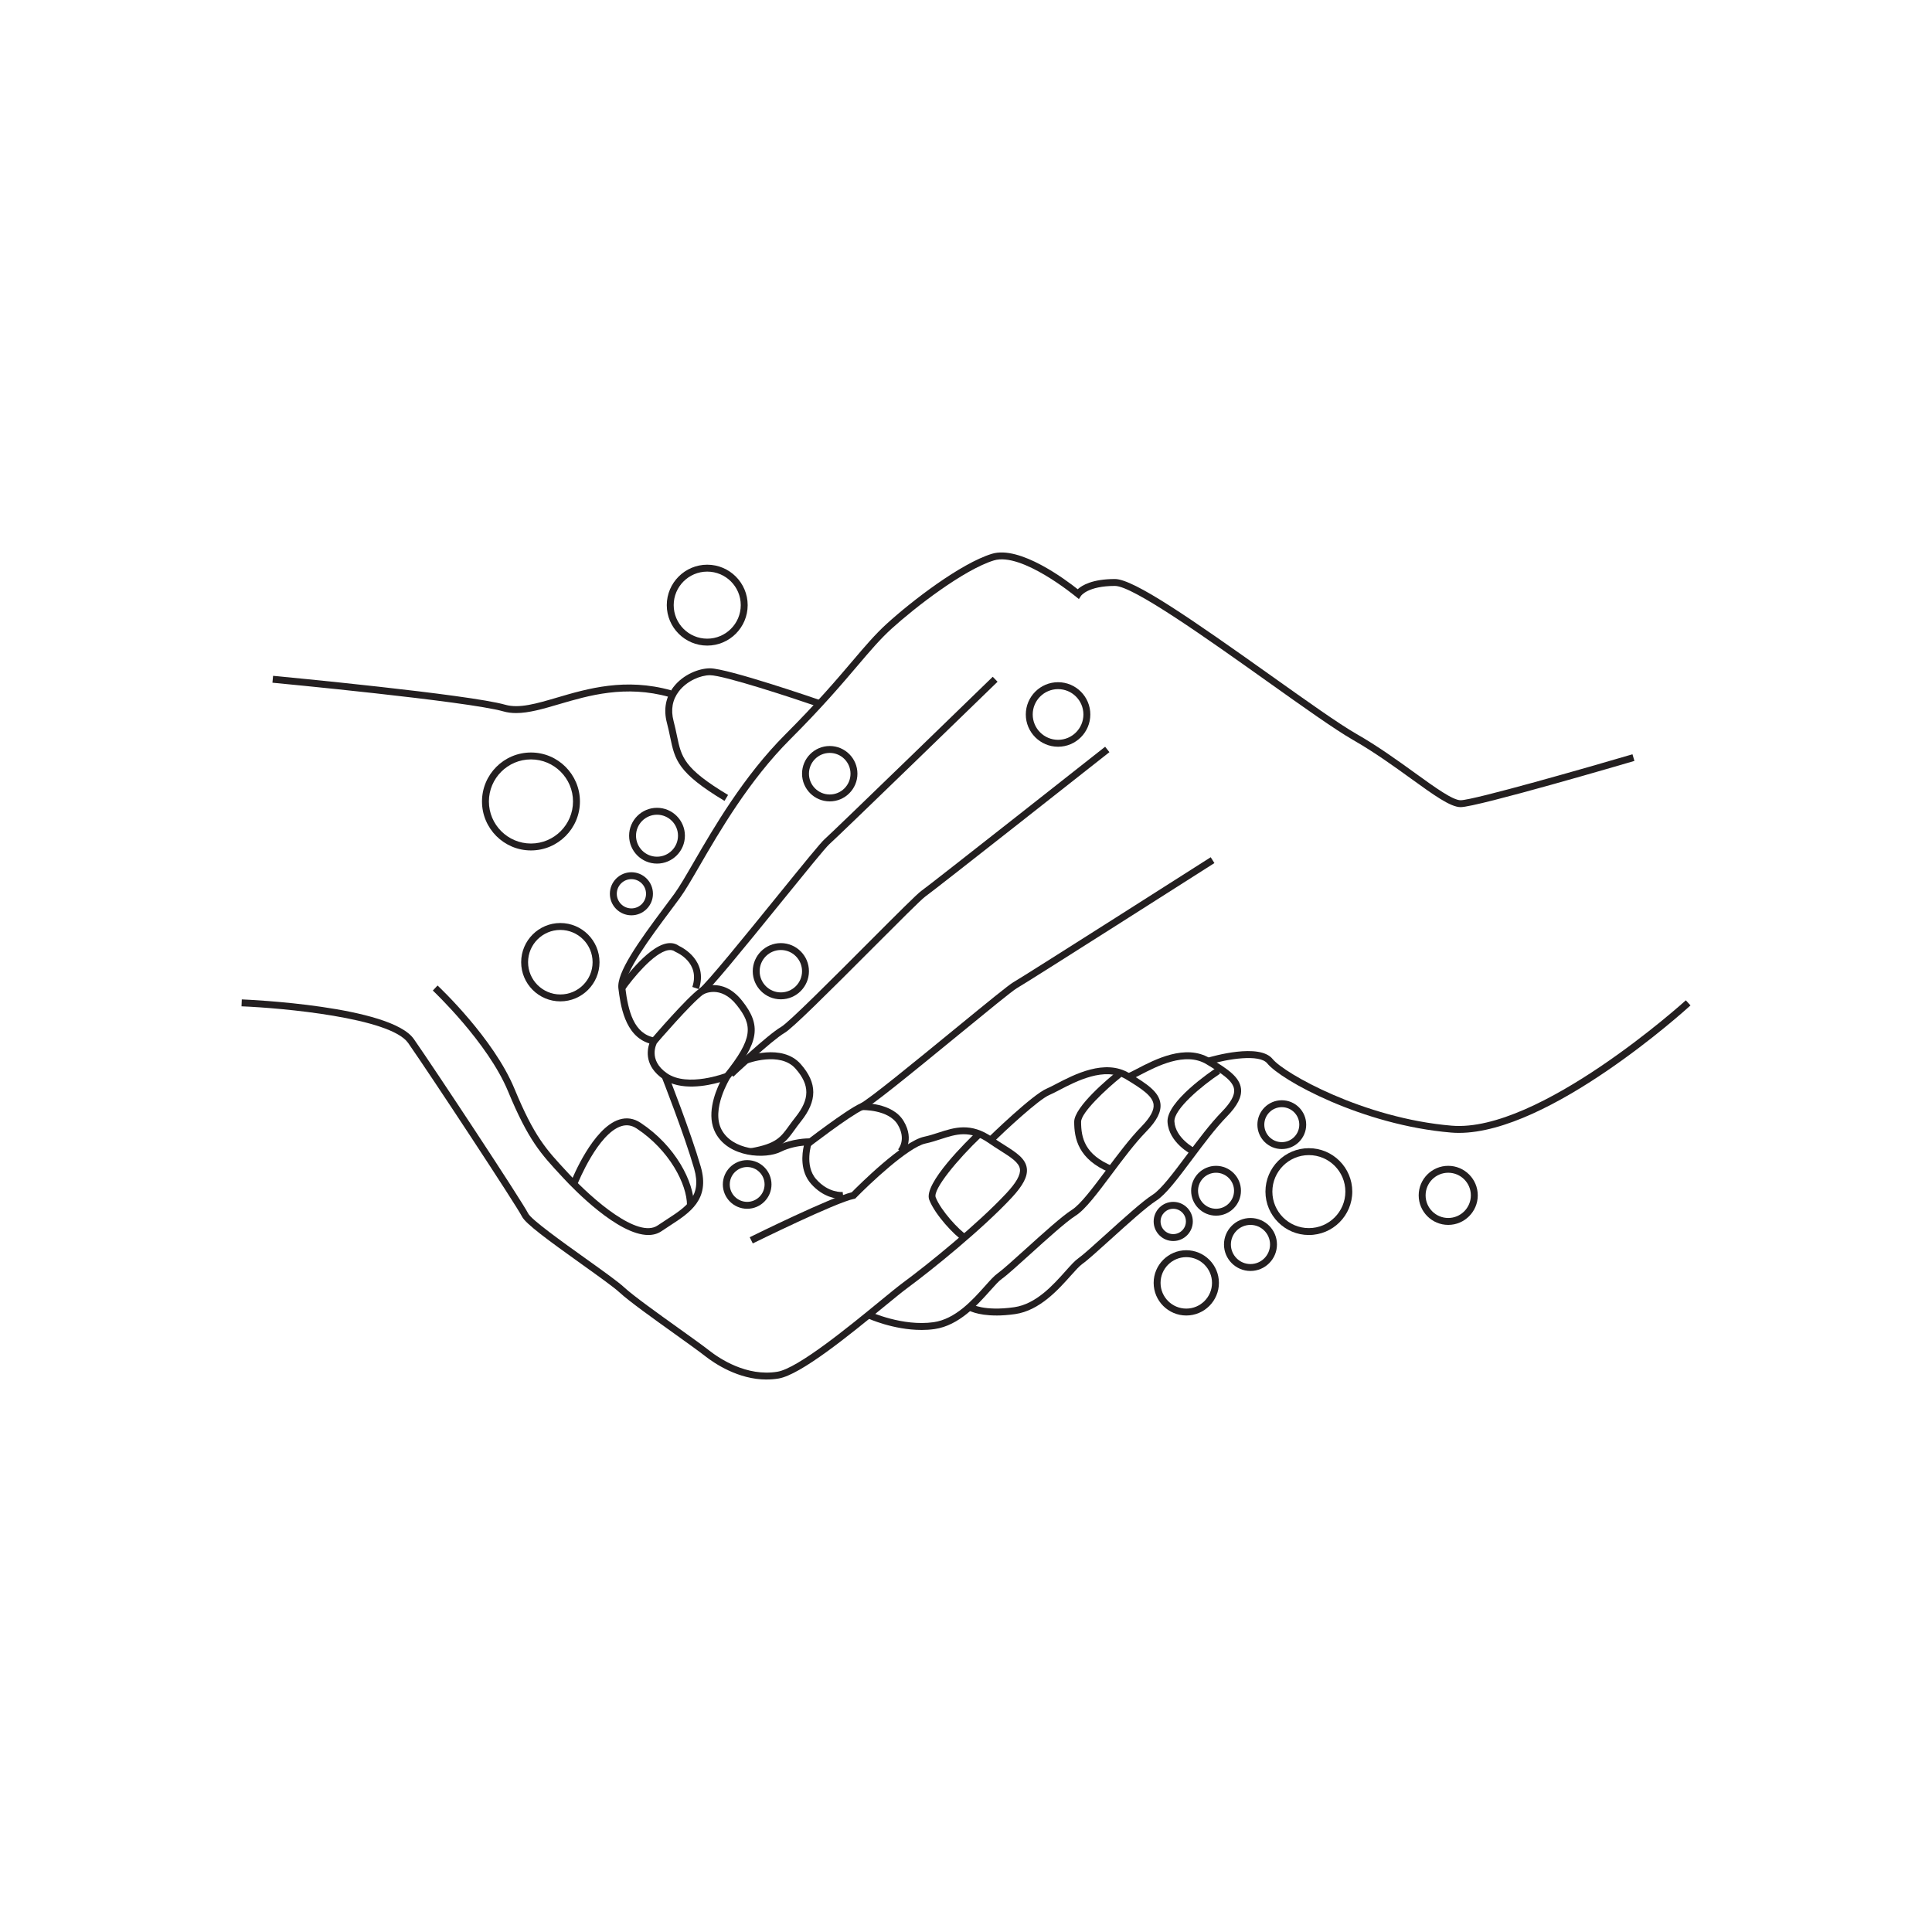<?xml version="1.0" encoding="UTF-8"?><svg id="Layer_1" xmlns="http://www.w3.org/2000/svg" viewBox="0 0 200 200"><defs><style>.cls-1{fill:#231f20;stroke-width:0px;}</style></defs><path class="cls-1" d="m87.123,124.114c-.502,0-1.898-.141-3.158-1.558-1.161-1.307-.947-3.098-.749-3.965-.56.054-1.524.21-2.402.648-1.54.77-5.362.614-6.737-1.939-.961-1.785-.118-4.075.465-5.275-1.385.396-4.099.922-5.9-.326-1.904-1.317-1.674-2.928-1.421-3.683-2.589-.788-3.001-4.071-3.204-5.691-.203-1.624,2.043-4.779,4.776-8.43.374-.499.72-.961,1.015-1.366.528-.725,1.182-1.854,2.011-3.283,2.055-3.546,5.162-8.905,9.476-13.219,3.272-3.272,5.304-5.661,6.937-7.581,1.326-1.56,2.375-2.793,3.572-3.881,2.599-2.363,7.638-6.239,10.869-7.233,2.897-.894,7.694,2.715,8.891,3.666.445-.407,1.519-1.058,3.858-1.058,1.947,0,7.954,4.165,16.227,10.05,3.584,2.549,6.968,4.957,8.759,5.979,2.229,1.274,4.278,2.754,6.086,4.06,2.089,1.508,3.893,2.811,4.71,2.811,1.327,0,13.291-3.433,17.79-4.756l.201.686c-.664.196-16.29,4.785-17.991,4.785-1.048,0-2.76-1.236-5.128-2.946-1.794-1.295-3.827-2.763-6.023-4.018-1.821-1.041-5.22-3.459-8.819-6.019-6.212-4.418-13.943-9.917-15.812-9.917-2.807,0-3.507,1.015-3.514,1.025l-.221.335-.312-.25c-.056-.046-5.61-4.632-8.491-3.749-3.097.953-8.145,4.848-10.6,7.079-1.163,1.057-2.198,2.274-3.507,3.814-1.641,1.929-3.684,4.332-6.976,7.624-4.248,4.248-7.326,9.557-9.363,13.071-.839,1.447-1.502,2.59-2.051,3.345-.296.407-.644.873-1.02,1.375-1.92,2.566-4.823,6.443-4.639,7.912.307,2.457.89,4.786,3.049,5.178l.504.092-.26.442c-.04.07-.985,1.768,1.028,3.162,2.142,1.482,6.067-.024,6.107-.039l1.011-.395-.579.919c-.02.032-2.02,3.252-.882,5.364,1.13,2.098,4.43,2.318,5.787,1.639,1.49-.745,3.132-.753,3.201-.753h.506l-.169.478c-.008.023-.803,2.328.468,3.757,1.281,1.442,2.679,1.317,2.736,1.313l.078.711c-.013.001-.081.008-.191.008Z"/><path class="cls-1" d="m67.986,108.001l-.544-.465c.147-.172,3.621-4.218,4.951-5.186.727-.528,4.772-5.517,8.022-9.526,2.81-3.466,4.552-5.608,4.954-5.959.936-.819,17.235-16.645,17.399-16.805l.499.513c-.672.653-16.477,15.999-17.427,16.83-.375.329-2.558,3.021-4.869,5.871-4.306,5.312-7.412,9.113-8.157,9.655-1.263.919-4.793,5.031-4.828,5.072Z"/><path class="cls-1" d="m75.904,111.466l-.492-.518c.164-.156,4.035-3.823,5.458-4.649.777-.451,5.313-4.997,8.958-8.65,3.152-3.159,5.105-5.111,5.54-5.419,1.016-.718,18.855-14.786,19.035-14.928l.443.562c-.736.58-18.034,14.22-19.065,14.95-.407.288-2.855,2.742-5.447,5.34-4.829,4.84-8.309,8.302-9.105,8.764-1.352.784-5.285,4.511-5.325,4.548Z"/><path class="cls-1" d="m83.604,118.875l-.438-.566c.179-.138,4.398-3.399,5.896-4.079.818-.37,5.782-4.436,9.771-7.702,3.458-2.832,5.601-4.58,6.065-4.844,1.082-.613,20.241-12.82,20.434-12.944l.384.604c-.79.503-19.368,12.341-20.467,12.963-.434.247-3.12,2.446-5.964,4.775-5.285,4.328-9.091,7.42-9.929,7.8-1.422.646-5.71,3.96-5.754,3.993Z"/><path class="cls-1" d="m64.668,102.485l-.587-.408c.115-.167,2.86-4.08,4.984-4.422.463-.072.87.014,1.217.261.379.177,3.045,1.543,2.067,4.479l-.679-.226c.839-2.518-1.603-3.568-1.707-3.612l-.077-.044c-.196-.147-.426-.196-.707-.151-1.516.245-3.77,3.06-4.51,4.124Z"/><path class="cls-1" d="m75.566,111.63l-.558-.449c2.979-3.708,2.925-5.036,1.251-7.142-1.679-2.113-3.401-1.136-3.473-1.093l-.368-.614c.022-.013,2.321-1.353,4.401,1.261,2.032,2.556,1.762,4.283-1.254,8.036Z"/><path class="cls-1" d="m77.83,119.57l-.124-.704c2.628-.464,3.103-1.122,3.964-2.315.198-.273.413-.572.673-.897,1.502-1.877,1.505-3.333.011-5.026-1.6-1.816-4.969-.549-5.003-.535l-.257-.668c.156-.061,3.865-1.46,5.797.73,1.73,1.961,1.733,3.795.011,5.947-.252.315-.461.604-.651.869-.907,1.256-1.505,2.085-4.42,2.6Z"/><path class="cls-1" d="m93.504,119.457l-.532-.478c.035-.04.875-1.033-.041-2.559-.951-1.585-3.678-1.505-3.709-1.506l-.026-.716c.128,0,3.178-.095,4.348,1.854,1.196,1.992.011,3.348-.041,3.405Z"/><path class="cls-1" d="m79.361,142.808c-2.932,0-5.383-1.653-6.381-2.437-.622-.488-1.833-1.355-3.115-2.273-2.226-1.592-4.749-3.397-5.733-4.306-.594-.549-2.204-1.698-3.907-2.916-3.496-2.499-5.815-4.192-6.189-4.939-.552-1.103-9.357-14.484-11.781-17.965-1.824-2.62-13.073-3.631-17.254-3.798l.029-.716c.628.026,15.412.658,17.812,4.104,2.284,3.278,11.218,16.821,11.834,18.054.322.644,3.584,2.975,5.965,4.677,1.797,1.284,3.349,2.394,3.976,2.973.952.878,3.455,2.669,5.664,4.25,1.345.962,2.507,1.793,3.141,2.291,1.061.834,3.872,2.716,7.049,2.195,2.126-.348,7.411-4.678,10.568-7.265,1.071-.878,1.917-1.57,2.463-1.974,2.551-1.879,7.708-6.052,10.691-9.254,1.011-1.085,1.466-1.895,1.391-2.479-.088-.686-.945-1.229-2.029-1.916-.384-.242-.795-.504-1.218-.798-1.959-1.362-3.35-.91-4.96-.388-.499.162-1.014.329-1.56.445-1.772.373-5.808,4.191-7.213,5.631l-.078.08-.11.021c-1.839.351-10.402,4.573-10.488,4.615l-.317-.641c.349-.173,8.432-4.157,10.558-4.652.674-.683,5.283-5.287,7.501-5.754.509-.108,1.007-.269,1.488-.425,1.641-.534,3.338-1.085,5.589.481.414.288.818.543,1.193.781,1.243.787,2.224,1.409,2.356,2.429.107.83-.38,1.774-1.577,3.058-3.016,3.236-8.219,7.448-10.79,9.341-.532.392-1.414,1.115-2.435,1.951-3.421,2.802-8.59,7.038-10.906,7.417-.416.069-.825.099-1.226.099Z"/><path class="cls-1" d="m95.378,137.675c-2.901,0-5.488-1.174-5.613-1.231l.299-.65c.034.015,3.386,1.535,6.582,1.079,2.27-.324,4.032-2.298,5.319-3.739.533-.598.955-1.069,1.325-1.329.481-.337,1.638-1.383,2.862-2.49,1.783-1.612,3.803-3.44,4.819-4.079.878-.553,2.175-2.289,3.55-4.126,1.192-1.593,2.425-3.242,3.627-4.474.931-.954,1.346-1.712,1.268-2.317-.113-.88-1.261-1.635-2.872-2.607-2.187-1.317-5.135.219-6.896,1.138-.396.206-.738.385-1.006.497-1.122.467-4.604,3.721-5.851,4.935l-.499-.513c.187-.182,4.598-4.468,6.075-5.083.247-.103.57-.272.95-.47,1.895-.988,5.067-2.642,7.596-1.115,1.841,1.11,3.059,1.927,3.213,3.129.108.848-.358,1.772-1.467,2.909-1.169,1.198-2.387,2.827-3.566,4.403-1.476,1.974-2.751,3.679-3.741,4.302-.963.607-2.959,2.412-4.72,4.004-1.296,1.171-2.414,2.183-2.932,2.546-.302.212-.719.679-1.202,1.219-1.283,1.438-3.223,3.61-5.752,3.971-.458.066-.918.094-1.369.094Z"/><path class="cls-1" d="m103.139,136.179c-2.035,0-2.917-.553-2.963-.582l.389-.601c.01.006,1.289.774,4.42.327,2.27-.324,4.033-2.298,5.32-3.74.533-.597.954-1.069,1.324-1.327.482-.338,1.639-1.384,2.863-2.491,1.783-1.612,3.804-3.44,4.819-4.079.878-.553,2.175-2.287,3.548-4.124,1.192-1.595,2.426-3.243,3.628-4.476.931-.954,1.345-1.712,1.268-2.317-.113-.88-1.261-1.635-2.872-2.607-2.187-1.319-5.136.22-6.896,1.138-.396.207-.738.385-1.006.497l-.275-.661c.247-.103.57-.272.95-.47,1.895-.988,5.067-2.644,7.596-1.115,1.841,1.11,3.059,1.927,3.213,3.129.108.848-.357,1.772-1.466,2.909-1.169,1.198-2.388,2.828-3.567,4.404-1.475,1.973-2.75,3.677-3.74,4.301-.963.607-2.96,2.412-4.721,4.004-1.296,1.171-2.414,2.183-2.932,2.546-.302.211-.718.678-1.201,1.218-1.284,1.438-3.224,3.61-5.753,3.972-.739.105-1.386.147-1.946.147Z"/><path class="cls-1" d="m151.031,117.277c-.275,0-.545-.011-.812-.034-9.23-.774-17.633-5.43-19.033-7.162-.803-.993-4.115-.454-6.015.117l-.207-.685c.551-.166,5.415-1.57,6.778.117,1.191,1.473,9.413,6.134,18.537,6.9,9.014.764,24.088-12.841,24.239-12.978l.482.53c-.608.553-14.598,13.194-23.969,13.195Z"/><path class="cls-1" d="m67.11,127.847c-3.136,0-7.715-4.737-8.723-5.822l-.219-.235c-2.165-2.329-3.472-3.734-5.575-8.817-2.092-5.056-7.729-10.378-7.786-10.432l.489-.522c.236.222,5.806,5.48,7.958,10.68,2.054,4.964,3.256,6.256,5.438,8.603l.219.236c2.446,2.634,7.133,6.716,9.175,5.316.298-.204.6-.4.897-.593,2.069-1.341,3.703-2.401,2.876-5.274-1.013-3.521-3.322-9.391-3.345-9.45l.665-.263c.024.059,2.344,5.961,3.367,9.514.974,3.384-1.135,4.751-3.174,6.074-.293.189-.589.382-.881.582-.409.28-.876.403-1.381.403Z"/><path class="cls-1" d="m53.432,73.816c-.459,0-.899-.052-1.322-.173-3.682-1.052-23.706-2.95-23.908-2.969l.067-.713c.827.078,20.293,1.924,24.038,2.995,1.44.412,3.255-.124,5.356-.742,3.151-.927,7.072-2.08,11.817-.75l-.193.689c-4.548-1.275-8.359-.152-11.422.748-1.639.482-3.113.915-4.433.915Z"/><path class="cls-1" d="m75.001,82.909c-4.861-2.926-5.132-4.234-5.627-6.608-.092-.445-.194-.932-.338-1.48-.361-1.373-.127-2.652.679-3.698,1.027-1.333,2.68-1.939,3.781-1.939,1.828,0,11.079,3.181,11.472,3.317l-.233.676c-2.645-.911-9.82-3.278-11.238-3.278-.962,0-2.375.57-3.215,1.661-.675.876-.861,1.911-.554,3.079.147.561.252,1.06.347,1.516.468,2.248.702,3.376,5.295,6.14l-.369.614Z"/><path class="cls-1" d="m71.834,124.774h-.716c0-2.187-1.825-5.716-5.206-7.949-.515-.34-1.036-.42-1.592-.246-2.417.757-4.478,5.851-4.498,5.903l-.665-.266c.089-.222,2.208-5.462,4.949-6.32.763-.24,1.504-.128,2.201.332,3.629,2.396,5.528,6.114,5.528,8.546Z"/><path class="cls-1" d="m99.647,128.415c-.846-.539-2.838-2.636-3.45-4.206-.651-1.667,3.999-6.194,4.938-7.084l.492.518c-2.535,2.406-5.077,5.501-4.763,6.306.544,1.393,2.431,3.392,3.168,3.862l-.384.604Z"/><path class="cls-1" d="m114.879,121.375c-3.261-1.359-3.679-3.516-3.679-5.244,0-1.576,3.688-4.612,4.428-5.204l.447.559c-1.608,1.289-4.16,3.69-4.16,4.645,0,1.679.392,3.396,3.239,4.582l-.275.661Z"/><path class="cls-1" d="m123.402,119.537c-.099-.05-2.409-1.243-2.54-3.389-.129-2.112,4.519-5.253,5.049-5.605l.396.597c-1.87,1.239-4.808,3.683-4.731,4.965.105,1.734,2.129,2.784,2.149,2.794l-.324.639Z"/><path class="cls-1" d="m68.013,89.4c-1.593,0-2.888-1.296-2.888-2.888s1.296-2.888,2.888-2.888,2.888,1.296,2.888,2.888-1.296,2.888-2.888,2.888Zm0-5.061c-1.198,0-2.173.975-2.173,2.173s.975,2.173,2.173,2.173,2.173-.975,2.173-2.173-.975-2.173-2.173-2.173Z"/><path class="cls-1" d="m65.364,94.753c-1.23,0-2.23-1-2.23-2.229,0-1.23,1-2.23,2.23-2.23,1.229,0,2.229,1,2.229,2.23,0,1.229-1,2.229-2.229,2.229Zm0-3.744c-.835,0-1.514.679-1.514,1.514,0,.834.679,1.514,1.514,1.514.834,0,1.514-.679,1.514-1.514,0-.835-.679-1.514-1.514-1.514Z"/><path class="cls-1" d="m58.006,103.661c-2.236,0-4.055-1.819-4.055-4.055s1.819-4.055,4.055-4.055,4.055,1.819,4.055,4.055-1.819,4.055-4.055,4.055Zm0-7.394c-1.841,0-3.34,1.498-3.34,3.339s1.498,3.34,3.34,3.34,3.339-1.498,3.339-3.34-1.498-3.339-3.339-3.339Z"/><path class="cls-1" d="m80.833,103.449c-1.604,0-2.909-1.306-2.909-2.909s1.306-2.91,2.909-2.91,2.909,1.306,2.909,2.91-1.306,2.909-2.909,2.909Zm0-5.104c-1.21,0-2.194.985-2.194,2.194s.984,2.194,2.194,2.194,2.194-.984,2.194-2.194-.984-2.194-2.194-2.194Z"/><path class="cls-1" d="m85.894,82.96c-1.581,0-2.867-1.286-2.867-2.867s1.287-2.867,2.867-2.867,2.867,1.287,2.867,2.867-1.286,2.867-2.867,2.867Zm0-5.018c-1.187,0-2.152.965-2.152,2.152,0,1.186.965,2.151,2.152,2.151,1.186,0,2.151-.965,2.151-2.151,0-1.187-.965-2.152-2.151-2.152Z"/><path class="cls-1" d="m73.212,66.831c-2.308,0-4.187-1.879-4.187-4.187s1.879-4.187,4.187-4.187,4.187,1.879,4.187,4.187-1.879,4.187-4.187,4.187Zm0-7.658c-1.914,0-3.471,1.557-3.471,3.471s1.557,3.471,3.471,3.471,3.471-1.557,3.471-3.471-1.557-3.471-3.471-3.471Z"/><path class="cls-1" d="m54.965,88.037c-2.795,0-5.069-2.274-5.069-5.069s2.274-5.069,5.069-5.069,5.069,2.274,5.069,5.069-2.274,5.069-5.069,5.069Zm0-9.423c-2.401,0-4.354,1.953-4.354,4.353s1.953,4.354,4.354,4.354,4.353-1.953,4.353-4.354-1.953-4.353-4.353-4.353Z"/><path class="cls-1" d="m109.531,77.302c-1.841,0-3.34-1.498-3.34-3.34s1.498-3.34,3.34-3.34,3.339,1.498,3.339,3.34-1.498,3.34-3.339,3.34Zm0-5.964c-1.447,0-2.624,1.177-2.624,2.624s1.177,2.624,2.624,2.624,2.623-1.177,2.623-2.624-1.177-2.624-2.623-2.624Z"/><path class="cls-1" d="m121.453,128.471c-1.118,0-2.027-.909-2.027-2.027s.909-2.027,2.027-2.027,2.027.909,2.027,2.027-.909,2.027-2.027,2.027Zm0-3.339c-.723,0-1.312.588-1.312,1.312s.588,1.312,1.312,1.312,1.312-.588,1.312-1.312-.588-1.312-1.312-1.312Z"/><path class="cls-1" d="m122.804,136.18c-1.862,0-3.378-1.516-3.378-3.378s1.516-3.378,3.378-3.378,3.378,1.516,3.378,3.378-1.516,3.378-3.378,3.378Zm0-6.041c-1.468,0-2.663,1.194-2.663,2.663s1.194,2.663,2.663,2.663,2.663-1.194,2.663-2.663-1.194-2.663-2.663-2.663Z"/><path class="cls-1" d="m125.885,125.845c-1.422,0-2.579-1.157-2.579-2.579s1.157-2.579,2.579-2.579,2.579,1.157,2.579,2.579-1.157,2.579-2.579,2.579Zm0-4.443c-1.028,0-1.864.836-1.864,1.863,0,1.028.836,1.864,1.864,1.864,1.027,0,1.863-.836,1.863-1.864,0-1.027-.836-1.863-1.863-1.863Z"/><path class="cls-1" d="m129.448,131.57c-1.512,0-2.742-1.23-2.742-2.742s1.23-2.742,2.742-2.742,2.742,1.23,2.742,2.742-1.23,2.742-2.742,2.742Zm0-4.769c-1.117,0-2.027.909-2.027,2.027s.909,2.027,2.027,2.027,2.027-.909,2.027-2.027-.909-2.027-2.027-2.027Z"/><path class="cls-1" d="m135.493,127.848c-2.478,0-4.494-2.015-4.494-4.494s2.015-4.494,4.494-4.494,4.494,2.016,4.494,4.494-2.016,4.494-4.494,4.494Zm0-8.272c-2.083,0-3.778,1.695-3.778,3.779s1.695,3.778,3.778,3.778,3.779-1.695,3.779-3.778-1.695-3.779-3.779-3.779Z"/><path class="cls-1" d="m132.691,118.95c-1.393,0-2.526-1.133-2.526-2.526s1.133-2.526,2.526-2.526,2.526,1.133,2.526,2.526-1.133,2.526-2.526,2.526Zm0-4.337c-.999,0-1.811.812-1.811,1.811s.812,1.811,1.811,1.811,1.811-.812,1.811-1.811-.812-1.811-1.811-1.811Z"/><path class="cls-1" d="m149.92,126.801c-1.686,0-3.058-1.372-3.058-3.058s1.372-3.057,3.058-3.057,3.058,1.371,3.058,3.057-1.372,3.058-3.058,3.058Zm0-5.399c-1.292,0-2.342,1.05-2.342,2.341,0,1.292,1.05,2.342,2.342,2.342s2.342-1.05,2.342-2.342c0-1.291-1.05-2.341-2.342-2.341Z"/><path class="cls-1" d="m77.347,125.132c-1.389,0-2.519-1.13-2.519-2.519s1.13-2.518,2.519-2.518,2.518,1.129,2.518,2.518-1.129,2.519-2.518,2.519Zm0-4.321c-.995,0-1.803.809-1.803,1.802,0,.995.809,1.803,1.803,1.803.994,0,1.802-.809,1.802-1.803,0-.994-.809-1.802-1.802-1.802Z"/></svg>